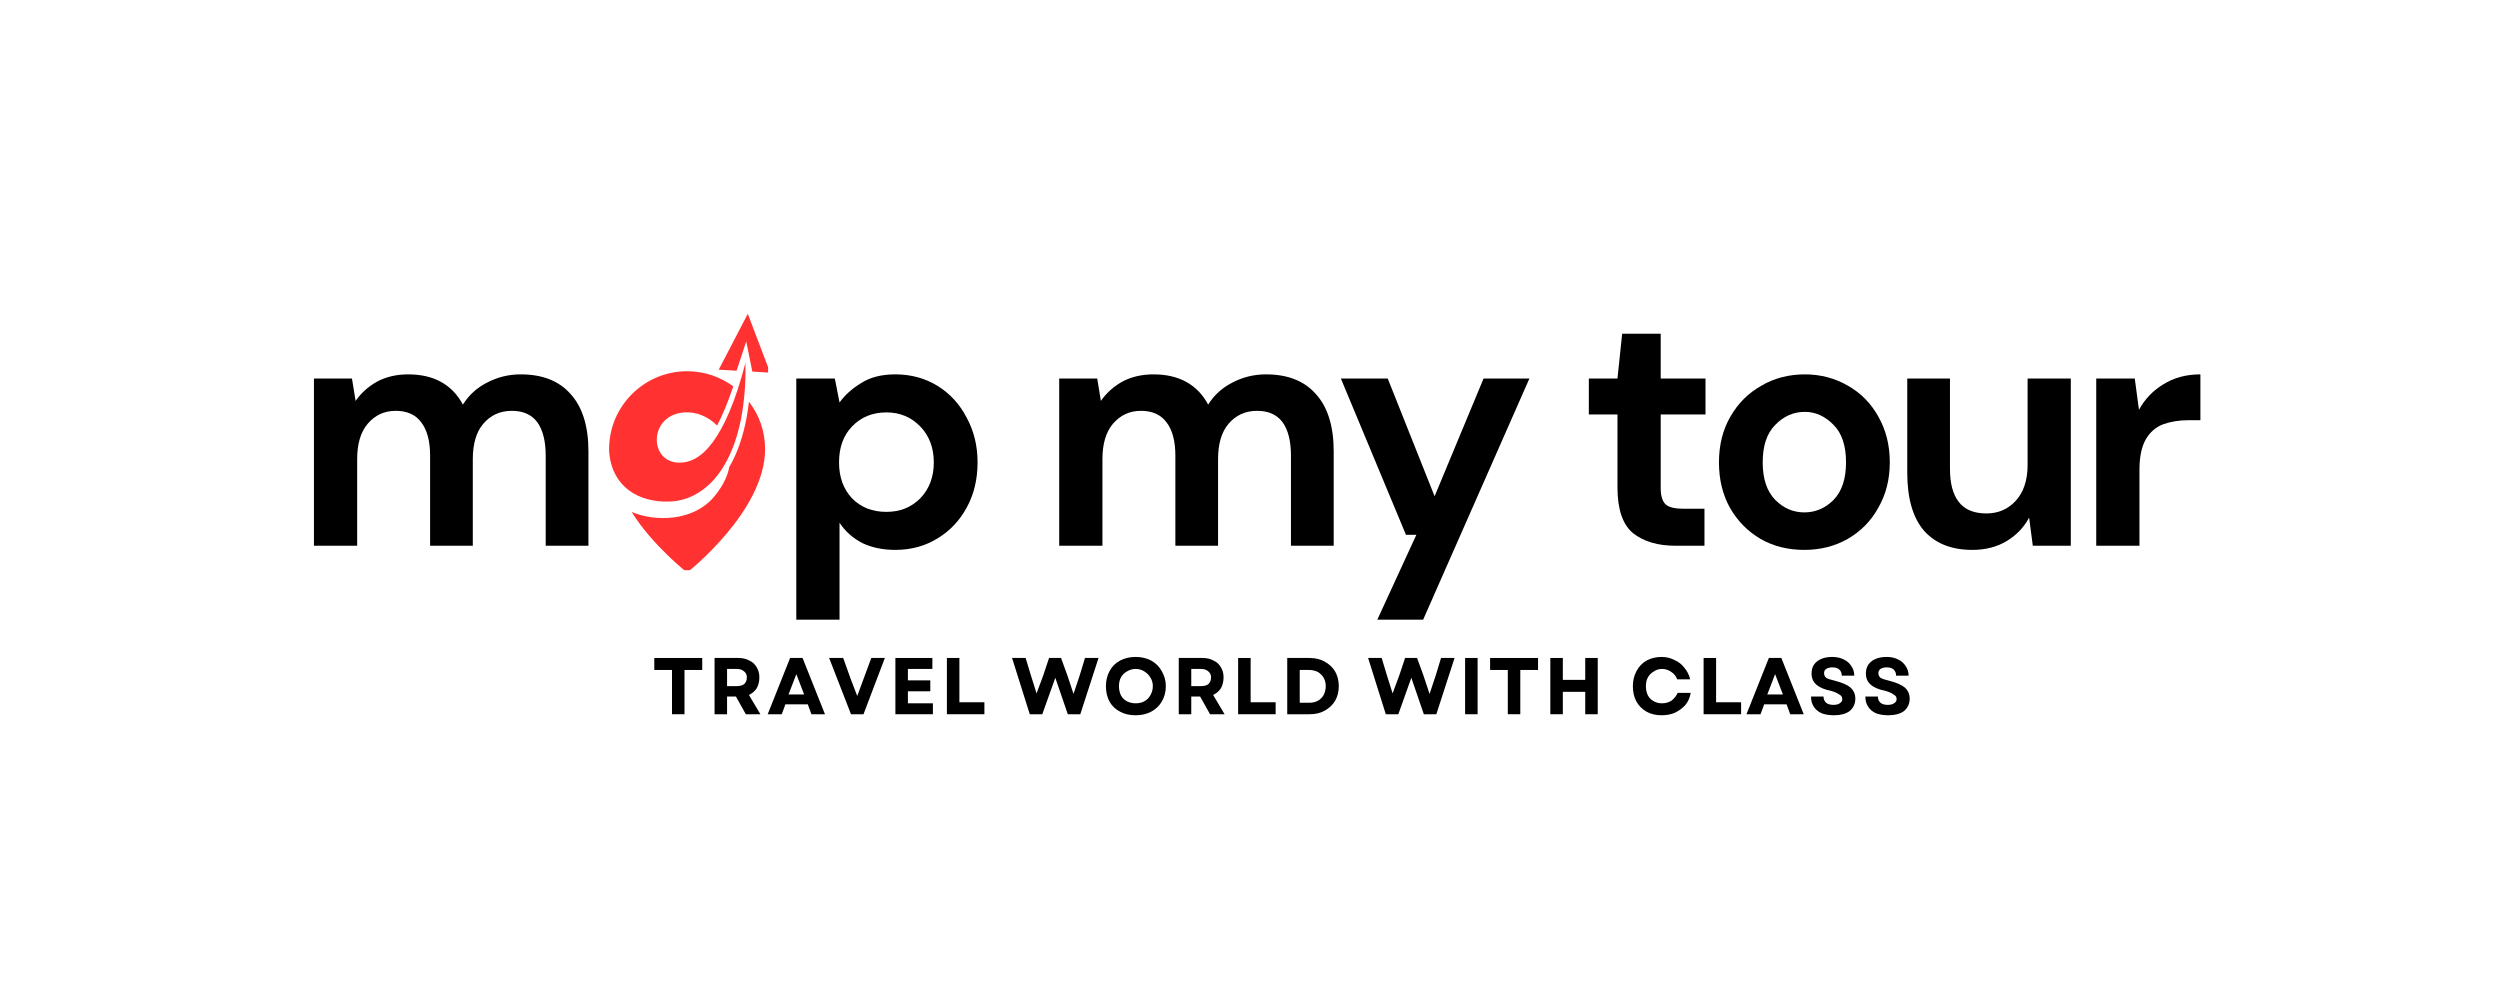 <svg xmlns="http://www.w3.org/2000/svg" xmlns:xlink="http://www.w3.org/1999/xlink" width="100" zoomAndPan="magnify" viewBox="0 0 75 30" height="40" preserveAspectRatio="xMidYMid meet" version="1.0"><defs><g/><clipPath id="8a7b98da4f"><path d="M 18.273 12 L 23 12 L 23 17.105 L 18.273 17.105 Z M 18.273 12 " clip-rule="nonzero"/></clipPath><clipPath id="efc963dc98"><path d="M 18.273 10 L 23 10 L 23 16 L 18.273 16 Z M 18.273 10 " clip-rule="nonzero"/></clipPath><clipPath id="0c6762a109"><path d="M 21 9.414 L 23.043 9.414 L 23.043 12 L 21 12 Z M 21 9.414 " clip-rule="nonzero"/></clipPath></defs><g fill="#000000" fill-opacity="1"><g transform="translate(8.762, 16.372)"><g><path d="M 0.656 0 L 0.656 -5.016 L 1.797 -5.016 L 1.906 -4.344 C 2.07 -4.582 2.285 -4.773 2.547 -4.922 C 2.816 -5.066 3.129 -5.141 3.484 -5.141 C 4.254 -5.141 4.801 -4.836 5.125 -4.234 C 5.301 -4.516 5.539 -4.734 5.844 -4.891 C 6.156 -5.055 6.492 -5.141 6.859 -5.141 C 7.516 -5.141 8.016 -4.941 8.359 -4.547 C 8.711 -4.16 8.891 -3.586 8.891 -2.828 L 8.891 0 L 7.609 0 L 7.609 -2.703 C 7.609 -3.141 7.523 -3.473 7.359 -3.703 C 7.191 -3.93 6.938 -4.047 6.594 -4.047 C 6.238 -4.047 5.953 -3.914 5.734 -3.656 C 5.523 -3.406 5.422 -3.051 5.422 -2.594 L 5.422 0 L 4.141 0 L 4.141 -2.703 C 4.141 -3.141 4.051 -3.473 3.875 -3.703 C 3.707 -3.93 3.453 -4.047 3.109 -4.047 C 2.766 -4.047 2.484 -3.914 2.266 -3.656 C 2.055 -3.406 1.953 -3.051 1.953 -2.594 L 1.953 0 Z M 0.656 0 "/></g></g></g><g fill="#000000" fill-opacity="1"><g transform="translate(17.681, 16.372)"><g/></g></g><g fill="#000000" fill-opacity="1"><g transform="translate(19.531, 16.372)"><g/></g></g><g fill="#000000" fill-opacity="1"><g transform="translate(21.382, 16.372)"><g/></g></g><g fill="#000000" fill-opacity="1"><g transform="translate(23.233, 16.372)"><g><path d="M 0.656 2.219 L 0.656 -5.016 L 1.812 -5.016 L 1.953 -4.297 C 2.109 -4.516 2.32 -4.707 2.594 -4.875 C 2.863 -5.051 3.207 -5.141 3.625 -5.141 C 4.102 -5.141 4.523 -5.023 4.891 -4.797 C 5.266 -4.566 5.555 -4.25 5.766 -3.844 C 5.984 -3.445 6.094 -3 6.094 -2.5 C 6.094 -1.988 5.984 -1.535 5.766 -1.141 C 5.555 -0.754 5.266 -0.445 4.891 -0.219 C 4.523 0.008 4.102 0.125 3.625 0.125 C 3.25 0.125 2.922 0.055 2.641 -0.078 C 2.359 -0.223 2.129 -0.426 1.953 -0.688 L 1.953 2.219 Z M 3.359 -1.016 C 3.766 -1.016 4.102 -1.148 4.375 -1.422 C 4.645 -1.703 4.781 -2.062 4.781 -2.5 C 4.781 -2.938 4.645 -3.297 4.375 -3.578 C 4.102 -3.859 3.766 -4 3.359 -4 C 2.941 -4 2.598 -3.859 2.328 -3.578 C 2.066 -3.305 1.938 -2.945 1.938 -2.5 C 1.938 -2.062 2.066 -1.703 2.328 -1.422 C 2.598 -1.148 2.941 -1.016 3.359 -1.016 Z M 3.359 -1.016 "/></g></g></g><g fill="#000000" fill-opacity="1"><g transform="translate(29.269, 16.372)"><g/></g></g><g fill="#000000" fill-opacity="1"><g transform="translate(31.12, 16.372)"><g><path d="M 0.656 0 L 0.656 -5.016 L 1.797 -5.016 L 1.906 -4.344 C 2.07 -4.582 2.285 -4.773 2.547 -4.922 C 2.816 -5.066 3.129 -5.141 3.484 -5.141 C 4.254 -5.141 4.801 -4.836 5.125 -4.234 C 5.301 -4.516 5.539 -4.734 5.844 -4.891 C 6.156 -5.055 6.492 -5.141 6.859 -5.141 C 7.516 -5.141 8.016 -4.941 8.359 -4.547 C 8.711 -4.16 8.891 -3.586 8.891 -2.828 L 8.891 0 L 7.609 0 L 7.609 -2.703 C 7.609 -3.141 7.523 -3.473 7.359 -3.703 C 7.191 -3.93 6.938 -4.047 6.594 -4.047 C 6.238 -4.047 5.953 -3.914 5.734 -3.656 C 5.523 -3.406 5.422 -3.051 5.422 -2.594 L 5.422 0 L 4.141 0 L 4.141 -2.703 C 4.141 -3.141 4.051 -3.473 3.875 -3.703 C 3.707 -3.93 3.453 -4.047 3.109 -4.047 C 2.766 -4.047 2.484 -3.914 2.266 -3.656 C 2.055 -3.406 1.953 -3.051 1.953 -2.594 L 1.953 0 Z M 0.656 0 "/></g></g></g><g fill="#000000" fill-opacity="1"><g transform="translate(40.038, 16.372)"><g><path d="M 1.281 2.219 L 2.453 -0.328 L 2.141 -0.328 L 0.188 -5.016 L 1.594 -5.016 L 3 -1.484 L 4.469 -5.016 L 5.844 -5.016 L 2.656 2.219 Z M 1.281 2.219 "/></g></g></g><g fill="#000000" fill-opacity="1"><g transform="translate(45.518, 16.372)"><g/></g></g><g fill="#000000" fill-opacity="1"><g transform="translate(47.368, 16.372)"><g><path d="M 2.891 0 C 2.367 0 1.945 -0.125 1.625 -0.375 C 1.312 -0.633 1.156 -1.094 1.156 -1.75 L 1.156 -3.938 L 0.297 -3.938 L 0.297 -5.016 L 1.156 -5.016 L 1.297 -6.359 L 2.453 -6.359 L 2.453 -5.016 L 3.797 -5.016 L 3.797 -3.938 L 2.453 -3.938 L 2.453 -1.734 C 2.453 -1.492 2.504 -1.328 2.609 -1.234 C 2.711 -1.148 2.891 -1.109 3.141 -1.109 L 3.766 -1.109 L 3.766 0 Z M 2.891 0 "/></g></g></g><g fill="#000000" fill-opacity="1"><g transform="translate(51.069, 16.372)"><g><path d="M 3.062 0.125 C 2.57 0.125 2.133 0.016 1.75 -0.203 C 1.363 -0.43 1.055 -0.742 0.828 -1.141 C 0.609 -1.535 0.5 -1.988 0.5 -2.5 C 0.5 -3.02 0.613 -3.477 0.844 -3.875 C 1.07 -4.27 1.379 -4.578 1.766 -4.797 C 2.148 -5.023 2.586 -5.141 3.078 -5.141 C 3.555 -5.141 3.988 -5.023 4.375 -4.797 C 4.758 -4.578 5.062 -4.27 5.281 -3.875 C 5.508 -3.477 5.625 -3.02 5.625 -2.5 C 5.625 -1.988 5.508 -1.535 5.281 -1.141 C 5.062 -0.742 4.754 -0.43 4.359 -0.203 C 3.973 0.016 3.539 0.125 3.062 0.125 Z M 3.062 -1 C 3.395 -1 3.688 -1.125 3.938 -1.375 C 4.188 -1.633 4.312 -2.008 4.312 -2.5 C 4.312 -3 4.188 -3.375 3.938 -3.625 C 3.688 -3.883 3.398 -4.016 3.078 -4.016 C 2.734 -4.016 2.438 -3.883 2.188 -3.625 C 1.938 -3.375 1.812 -3 1.812 -2.5 C 1.812 -2.008 1.938 -1.633 2.188 -1.375 C 2.438 -1.125 2.727 -1 3.062 -1 Z M 3.062 -1 "/></g></g></g><g fill="#000000" fill-opacity="1"><g transform="translate(56.64, 16.372)"><g><path d="M 2.531 0.125 C 1.906 0.125 1.422 -0.066 1.078 -0.453 C 0.742 -0.848 0.578 -1.426 0.578 -2.188 L 0.578 -5.016 L 1.859 -5.016 L 1.859 -2.312 C 1.859 -1.875 1.945 -1.539 2.125 -1.312 C 2.301 -1.082 2.578 -0.969 2.953 -0.969 C 3.305 -0.969 3.598 -1.094 3.828 -1.344 C 4.066 -1.602 4.188 -1.961 4.188 -2.422 L 4.188 -5.016 L 5.484 -5.016 L 5.484 0 L 4.344 0 L 4.234 -0.844 C 4.078 -0.551 3.852 -0.316 3.562 -0.141 C 3.27 0.035 2.926 0.125 2.531 0.125 Z M 2.531 0.125 "/></g></g></g><g fill="#000000" fill-opacity="1"><g transform="translate(62.231, 16.372)"><g><path d="M 0.656 0 L 0.656 -5.016 L 1.812 -5.016 L 1.938 -4.078 C 2.113 -4.398 2.359 -4.656 2.672 -4.844 C 2.984 -5.039 3.352 -5.141 3.781 -5.141 L 3.781 -3.766 L 3.422 -3.766 C 3.141 -3.766 2.883 -3.723 2.656 -3.641 C 2.438 -3.555 2.266 -3.406 2.141 -3.188 C 2.016 -2.969 1.953 -2.664 1.953 -2.281 L 1.953 0 Z M 0.656 0 "/></g></g></g><g clip-path="url(#8a7b98da4f)"><path fill="#ff3131" d="M 22.047 13.684 C 21.996 13.797 21.941 13.906 21.879 14.008 C 21.824 14.301 21.672 14.613 21.398 14.93 C 20.781 15.637 19.664 15.66 18.949 15.359 C 19.57 16.359 20.613 17.176 20.613 17.176 C 20.613 17.176 22.953 15.348 22.953 13.473 C 22.953 12.938 22.773 12.445 22.469 12.051 C 22.398 12.672 22.258 13.219 22.047 13.684 Z M 22.047 13.684 " fill-opacity="1" fill-rule="nonzero"/></g><g clip-path="url(#efc963dc98)"><path fill="#ff3131" d="M 20.07 15.047 C 20.438 15.039 20.781 14.918 21.086 14.691 C 21.25 14.57 21.402 14.422 21.539 14.242 C 21.676 14.062 21.797 13.855 21.906 13.617 C 22.117 13.148 22.266 12.566 22.328 11.883 C 22.359 11.574 22.371 11.242 22.363 10.887 C 22.293 11.16 22.215 11.43 22.129 11.691 C 21.984 12.133 21.816 12.543 21.621 12.891 C 21.324 13.426 20.965 13.801 20.539 13.867 C 19.457 14.039 19.391 12.434 20.547 12.371 C 20.898 12.352 21.254 12.5 21.512 12.766 C 21.676 12.461 21.832 12.082 21.98 11.641 C 21.984 11.625 21.992 11.605 21.996 11.59 C 21.609 11.305 21.133 11.137 20.613 11.137 C 19.324 11.137 18.273 12.184 18.273 13.473 C 18.273 13.492 18.273 13.578 18.281 13.625 C 18.387 14.605 19.156 15.074 20.07 15.047 Z M 20.07 15.047 " fill-opacity="1" fill-rule="nonzero"/></g><g clip-path="url(#0c6762a109)"><path fill="#ff3131" d="M 22.387 10.242 L 22.57 11.148 L 23.105 11.18 L 22.434 9.414 L 21.562 11.09 L 22.098 11.121 Z M 22.387 10.242 " fill-opacity="1" fill-rule="nonzero"/></g><g fill="#000000" fill-opacity="1"><g transform="translate(19.551, 21.427)"><g><path d="M 0.609 0 L 0.609 -1.328 L 0.078 -1.328 L 0.078 -1.688 L 1.516 -1.688 L 1.516 -1.328 L 0.984 -1.328 L 0.984 0 Z M 0.609 0 "/></g></g></g><g fill="#000000" fill-opacity="1"><g transform="translate(21.234, 21.427)"><g><path d="M 0.203 0 L 0.203 -1.688 L 0.922 -1.688 C 1.047 -1.688 1.156 -1.66 1.25 -1.609 C 1.344 -1.566 1.414 -1.5 1.469 -1.406 C 1.52 -1.32 1.547 -1.223 1.547 -1.109 C 1.547 -0.984 1.52 -0.875 1.469 -0.781 C 1.414 -0.695 1.336 -0.629 1.234 -0.578 L 1.578 0 L 1.141 0 L 0.844 -0.531 L 0.578 -0.531 L 0.578 0 Z M 0.578 -0.844 L 0.875 -0.844 C 0.969 -0.844 1.039 -0.863 1.094 -0.906 C 1.145 -0.957 1.172 -1.023 1.172 -1.109 C 1.172 -1.18 1.145 -1.238 1.094 -1.281 C 1.039 -1.332 0.969 -1.359 0.875 -1.359 L 0.578 -1.359 Z M 0.578 -0.844 "/></g></g></g><g fill="#000000" fill-opacity="1"><g transform="translate(23.015, 21.427)"><g><path d="M 0.016 0 L 0.688 -1.688 L 1.062 -1.688 L 1.734 0 L 1.328 0 L 1.219 -0.297 L 0.547 -0.297 L 0.438 0 Z M 0.641 -0.594 L 1.109 -0.594 L 0.875 -1.203 Z M 0.641 -0.594 "/></g></g></g><g fill="#000000" fill-opacity="1"><g transform="translate(24.858, 21.427)"><g><path d="M 0.672 0 L 0.016 -1.688 L 0.438 -1.688 L 0.656 -1.078 L 0.859 -0.547 L 1.281 -1.688 L 1.688 -1.688 L 1.047 0 Z M 0.672 0 "/></g></g></g><g fill="#000000" fill-opacity="1"><g transform="translate(26.659, 21.427)"><g><path d="M 0.203 0 L 0.203 -1.688 L 1.312 -1.688 L 1.312 -1.359 L 0.578 -1.359 L 0.578 -1.016 L 1.25 -1.016 L 1.25 -0.688 L 0.578 -0.688 L 0.578 -0.328 L 1.328 -0.328 L 1.328 0 Z M 0.203 0 "/></g></g></g><g fill="#000000" fill-opacity="1"><g transform="translate(28.204, 21.427)"><g><path d="M 0.203 0 L 0.203 -1.688 L 0.578 -1.688 L 0.578 -0.359 L 1.328 -0.359 L 1.328 0 Z M 0.203 0 "/></g></g></g><g fill="#000000" fill-opacity="1"><g transform="translate(29.677, 21.427)"><g/></g></g><g fill="#000000" fill-opacity="1"><g transform="translate(30.331, 21.427)"><g><path d="M 0.562 0 L 0.031 -1.688 L 0.438 -1.688 L 0.594 -1.172 L 0.766 -0.625 L 0.969 -1.172 L 1.141 -1.688 L 1.5 -1.688 L 1.688 -1.172 L 1.875 -0.609 L 2.062 -1.172 L 2.219 -1.688 L 2.625 -1.688 L 2.078 0 L 1.703 0 L 1.328 -1.094 L 0.938 0 Z M 0.562 0 "/></g></g></g><g fill="#000000" fill-opacity="1"><g transform="translate(33.069, 21.427)"><g><path d="M 1 0.031 C 0.82 0.031 0.664 -0.004 0.531 -0.078 C 0.395 -0.148 0.289 -0.25 0.219 -0.375 C 0.145 -0.508 0.109 -0.664 0.109 -0.844 C 0.109 -1.008 0.145 -1.16 0.219 -1.297 C 0.289 -1.43 0.395 -1.535 0.531 -1.609 C 0.664 -1.68 0.82 -1.719 1 -1.719 C 1.176 -1.719 1.332 -1.68 1.469 -1.609 C 1.602 -1.535 1.707 -1.43 1.781 -1.297 C 1.863 -1.16 1.906 -1.008 1.906 -0.844 C 1.906 -0.664 1.863 -0.508 1.781 -0.375 C 1.707 -0.25 1.602 -0.148 1.469 -0.078 C 1.332 -0.004 1.176 0.031 1 0.031 Z M 0.5 -0.844 C 0.5 -0.738 0.52 -0.645 0.562 -0.562 C 0.602 -0.488 0.66 -0.43 0.734 -0.391 C 0.816 -0.348 0.906 -0.328 1 -0.328 C 1.102 -0.328 1.191 -0.348 1.266 -0.391 C 1.336 -0.43 1.395 -0.488 1.438 -0.562 C 1.488 -0.645 1.516 -0.738 1.516 -0.844 C 1.516 -0.945 1.488 -1.035 1.438 -1.109 C 1.395 -1.18 1.336 -1.238 1.266 -1.281 C 1.191 -1.332 1.102 -1.359 1 -1.359 C 0.906 -1.359 0.816 -1.332 0.734 -1.281 C 0.66 -1.238 0.602 -1.18 0.562 -1.109 C 0.52 -1.035 0.5 -0.945 0.5 -0.844 Z M 0.5 -0.844 "/></g></g></g><g fill="#000000" fill-opacity="1"><g transform="translate(35.16, 21.427)"><g><path d="M 0.203 0 L 0.203 -1.688 L 0.922 -1.688 C 1.047 -1.688 1.156 -1.66 1.25 -1.609 C 1.344 -1.566 1.414 -1.5 1.469 -1.406 C 1.52 -1.32 1.547 -1.223 1.547 -1.109 C 1.547 -0.984 1.52 -0.875 1.469 -0.781 C 1.414 -0.695 1.336 -0.629 1.234 -0.578 L 1.578 0 L 1.141 0 L 0.844 -0.531 L 0.578 -0.531 L 0.578 0 Z M 0.578 -0.844 L 0.875 -0.844 C 0.969 -0.844 1.039 -0.863 1.094 -0.906 C 1.145 -0.957 1.172 -1.023 1.172 -1.109 C 1.172 -1.18 1.145 -1.238 1.094 -1.281 C 1.039 -1.332 0.969 -1.359 0.875 -1.359 L 0.578 -1.359 Z M 0.578 -0.844 "/></g></g></g><g fill="#000000" fill-opacity="1"><g transform="translate(36.941, 21.427)"><g><path d="M 0.203 0 L 0.203 -1.688 L 0.578 -1.688 L 0.578 -0.359 L 1.328 -0.359 L 1.328 0 Z M 0.203 0 "/></g></g></g><g fill="#000000" fill-opacity="1"><g transform="translate(38.414, 21.427)"><g><path d="M 0.203 0 L 0.203 -1.688 L 0.875 -1.688 C 1.051 -1.688 1.203 -1.648 1.328 -1.578 C 1.461 -1.504 1.566 -1.406 1.641 -1.281 C 1.711 -1.156 1.75 -1.008 1.75 -0.844 C 1.75 -0.676 1.711 -0.531 1.641 -0.406 C 1.566 -0.281 1.461 -0.18 1.328 -0.109 C 1.203 -0.035 1.051 0 0.875 0 Z M 0.578 -0.344 L 0.859 -0.344 C 0.961 -0.344 1.051 -0.363 1.125 -0.406 C 1.195 -0.445 1.254 -0.504 1.297 -0.578 C 1.336 -0.66 1.359 -0.75 1.359 -0.844 C 1.359 -0.938 1.336 -1.02 1.297 -1.094 C 1.254 -1.164 1.195 -1.223 1.125 -1.266 C 1.051 -1.305 0.961 -1.328 0.859 -1.328 L 0.578 -1.328 Z M 0.578 -0.344 "/></g></g></g><g fill="#000000" fill-opacity="1"><g transform="translate(40.359, 21.427)"><g/></g></g><g fill="#000000" fill-opacity="1"><g transform="translate(41.012, 21.427)"><g><path d="M 0.562 0 L 0.031 -1.688 L 0.438 -1.688 L 0.594 -1.172 L 0.766 -0.625 L 0.969 -1.172 L 1.141 -1.688 L 1.5 -1.688 L 1.688 -1.172 L 1.875 -0.609 L 2.062 -1.172 L 2.219 -1.688 L 2.625 -1.688 L 2.078 0 L 1.703 0 L 1.328 -1.094 L 0.938 0 Z M 0.562 0 "/></g></g></g><g fill="#000000" fill-opacity="1"><g transform="translate(43.75, 21.427)"><g><path d="M 0.203 0 L 0.203 -1.688 L 0.578 -1.688 L 0.578 0 Z M 0.203 0 "/></g></g></g><g fill="#000000" fill-opacity="1"><g transform="translate(44.625, 21.427)"><g><path d="M 0.609 0 L 0.609 -1.328 L 0.078 -1.328 L 0.078 -1.688 L 1.516 -1.688 L 1.516 -1.328 L 0.984 -1.328 L 0.984 0 Z M 0.609 0 "/></g></g></g><g fill="#000000" fill-opacity="1"><g transform="translate(46.307, 21.427)"><g><path d="M 1.25 0 L 1.25 -0.672 L 0.578 -0.672 L 0.578 0 L 0.203 0 L 0.203 -1.688 L 0.578 -1.688 L 0.578 -1.031 L 1.25 -1.031 L 1.25 -1.688 L 1.625 -1.688 L 1.625 0 Z M 1.25 0 "/></g></g></g><g fill="#000000" fill-opacity="1"><g transform="translate(48.223, 21.427)"><g/></g></g><g fill="#000000" fill-opacity="1"><g transform="translate(48.877, 21.427)"><g><path d="M 0.969 0.031 C 0.801 0.031 0.648 -0.004 0.516 -0.078 C 0.391 -0.148 0.289 -0.25 0.219 -0.375 C 0.145 -0.508 0.109 -0.664 0.109 -0.844 C 0.109 -1.008 0.145 -1.16 0.219 -1.297 C 0.289 -1.43 0.391 -1.535 0.516 -1.609 C 0.648 -1.68 0.801 -1.719 0.969 -1.719 C 1.113 -1.719 1.242 -1.688 1.359 -1.625 C 1.484 -1.57 1.582 -1.492 1.656 -1.391 C 1.738 -1.297 1.797 -1.18 1.828 -1.047 L 1.438 -1.047 C 1.406 -1.141 1.348 -1.211 1.266 -1.266 C 1.18 -1.328 1.086 -1.359 0.984 -1.359 C 0.891 -1.359 0.805 -1.332 0.734 -1.281 C 0.66 -1.238 0.602 -1.18 0.562 -1.109 C 0.52 -1.035 0.5 -0.945 0.5 -0.844 C 0.5 -0.738 0.52 -0.645 0.562 -0.562 C 0.602 -0.488 0.66 -0.43 0.734 -0.391 C 0.805 -0.348 0.891 -0.328 0.984 -0.328 C 1.086 -0.328 1.18 -0.352 1.266 -0.406 C 1.348 -0.469 1.41 -0.547 1.453 -0.641 L 1.844 -0.641 C 1.82 -0.504 1.77 -0.383 1.688 -0.281 C 1.602 -0.188 1.5 -0.109 1.375 -0.047 C 1.258 0.004 1.125 0.031 0.969 0.031 Z M 0.969 0.031 "/></g></g></g><g fill="#000000" fill-opacity="1"><g transform="translate(50.905, 21.427)"><g><path d="M 0.203 0 L 0.203 -1.688 L 0.578 -1.688 L 0.578 -0.359 L 1.328 -0.359 L 1.328 0 Z M 0.203 0 "/></g></g></g><g fill="#000000" fill-opacity="1"><g transform="translate(52.378, 21.427)"><g><path d="M 0.016 0 L 0.688 -1.688 L 1.062 -1.688 L 1.734 0 L 1.328 0 L 1.219 -0.297 L 0.547 -0.297 L 0.438 0 Z M 0.641 -0.594 L 1.109 -0.594 L 0.875 -1.203 Z M 0.641 -0.594 "/></g></g></g><g fill="#000000" fill-opacity="1"><g transform="translate(54.222, 21.427)"><g><path d="M 0.797 0.031 C 0.648 0.031 0.523 0.008 0.422 -0.031 C 0.316 -0.082 0.238 -0.148 0.188 -0.234 C 0.133 -0.316 0.109 -0.414 0.109 -0.531 L 0.484 -0.531 C 0.484 -0.457 0.508 -0.395 0.562 -0.344 C 0.613 -0.301 0.688 -0.281 0.781 -0.281 C 0.863 -0.281 0.926 -0.297 0.969 -0.328 C 1.02 -0.359 1.047 -0.398 1.047 -0.453 C 1.047 -0.516 1.016 -0.562 0.953 -0.594 C 0.898 -0.633 0.816 -0.672 0.703 -0.703 C 0.504 -0.742 0.359 -0.805 0.266 -0.891 C 0.172 -0.973 0.125 -1.082 0.125 -1.219 C 0.125 -1.375 0.176 -1.492 0.281 -1.578 C 0.395 -1.672 0.551 -1.719 0.75 -1.719 C 0.883 -1.719 1 -1.691 1.094 -1.641 C 1.188 -1.598 1.258 -1.535 1.312 -1.453 C 1.375 -1.367 1.406 -1.27 1.406 -1.156 L 1.031 -1.156 C 1.031 -1.238 1.004 -1.301 0.953 -1.344 C 0.91 -1.383 0.844 -1.406 0.75 -1.406 C 0.676 -1.406 0.613 -1.391 0.562 -1.359 C 0.52 -1.328 0.5 -1.285 0.5 -1.234 C 0.5 -1.18 0.52 -1.133 0.562 -1.094 C 0.613 -1.062 0.707 -1.031 0.844 -1 C 1.051 -0.945 1.203 -0.879 1.297 -0.797 C 1.391 -0.711 1.438 -0.602 1.438 -0.469 C 1.438 -0.312 1.379 -0.188 1.266 -0.094 C 1.148 -0.008 0.992 0.031 0.797 0.031 Z M 0.797 0.031 "/></g></g></g><g fill="#000000" fill-opacity="1"><g transform="translate(55.852, 21.427)"><g><path d="M 0.797 0.031 C 0.648 0.031 0.523 0.008 0.422 -0.031 C 0.316 -0.082 0.238 -0.148 0.188 -0.234 C 0.133 -0.316 0.109 -0.414 0.109 -0.531 L 0.484 -0.531 C 0.484 -0.457 0.508 -0.395 0.562 -0.344 C 0.613 -0.301 0.688 -0.281 0.781 -0.281 C 0.863 -0.281 0.926 -0.297 0.969 -0.328 C 1.02 -0.359 1.047 -0.398 1.047 -0.453 C 1.047 -0.516 1.016 -0.562 0.953 -0.594 C 0.898 -0.633 0.816 -0.672 0.703 -0.703 C 0.504 -0.742 0.359 -0.805 0.266 -0.891 C 0.172 -0.973 0.125 -1.082 0.125 -1.219 C 0.125 -1.375 0.176 -1.492 0.281 -1.578 C 0.395 -1.672 0.551 -1.719 0.75 -1.719 C 0.883 -1.719 1 -1.691 1.094 -1.641 C 1.188 -1.598 1.258 -1.535 1.312 -1.453 C 1.375 -1.367 1.406 -1.27 1.406 -1.156 L 1.031 -1.156 C 1.031 -1.238 1.004 -1.301 0.953 -1.344 C 0.91 -1.383 0.844 -1.406 0.75 -1.406 C 0.676 -1.406 0.613 -1.391 0.562 -1.359 C 0.52 -1.328 0.5 -1.285 0.5 -1.234 C 0.5 -1.18 0.52 -1.133 0.562 -1.094 C 0.613 -1.062 0.707 -1.031 0.844 -1 C 1.051 -0.945 1.203 -0.879 1.297 -0.797 C 1.391 -0.711 1.438 -0.602 1.438 -0.469 C 1.438 -0.312 1.379 -0.188 1.266 -0.094 C 1.148 -0.008 0.992 0.031 0.797 0.031 Z M 0.797 0.031 "/></g></g></g></svg>